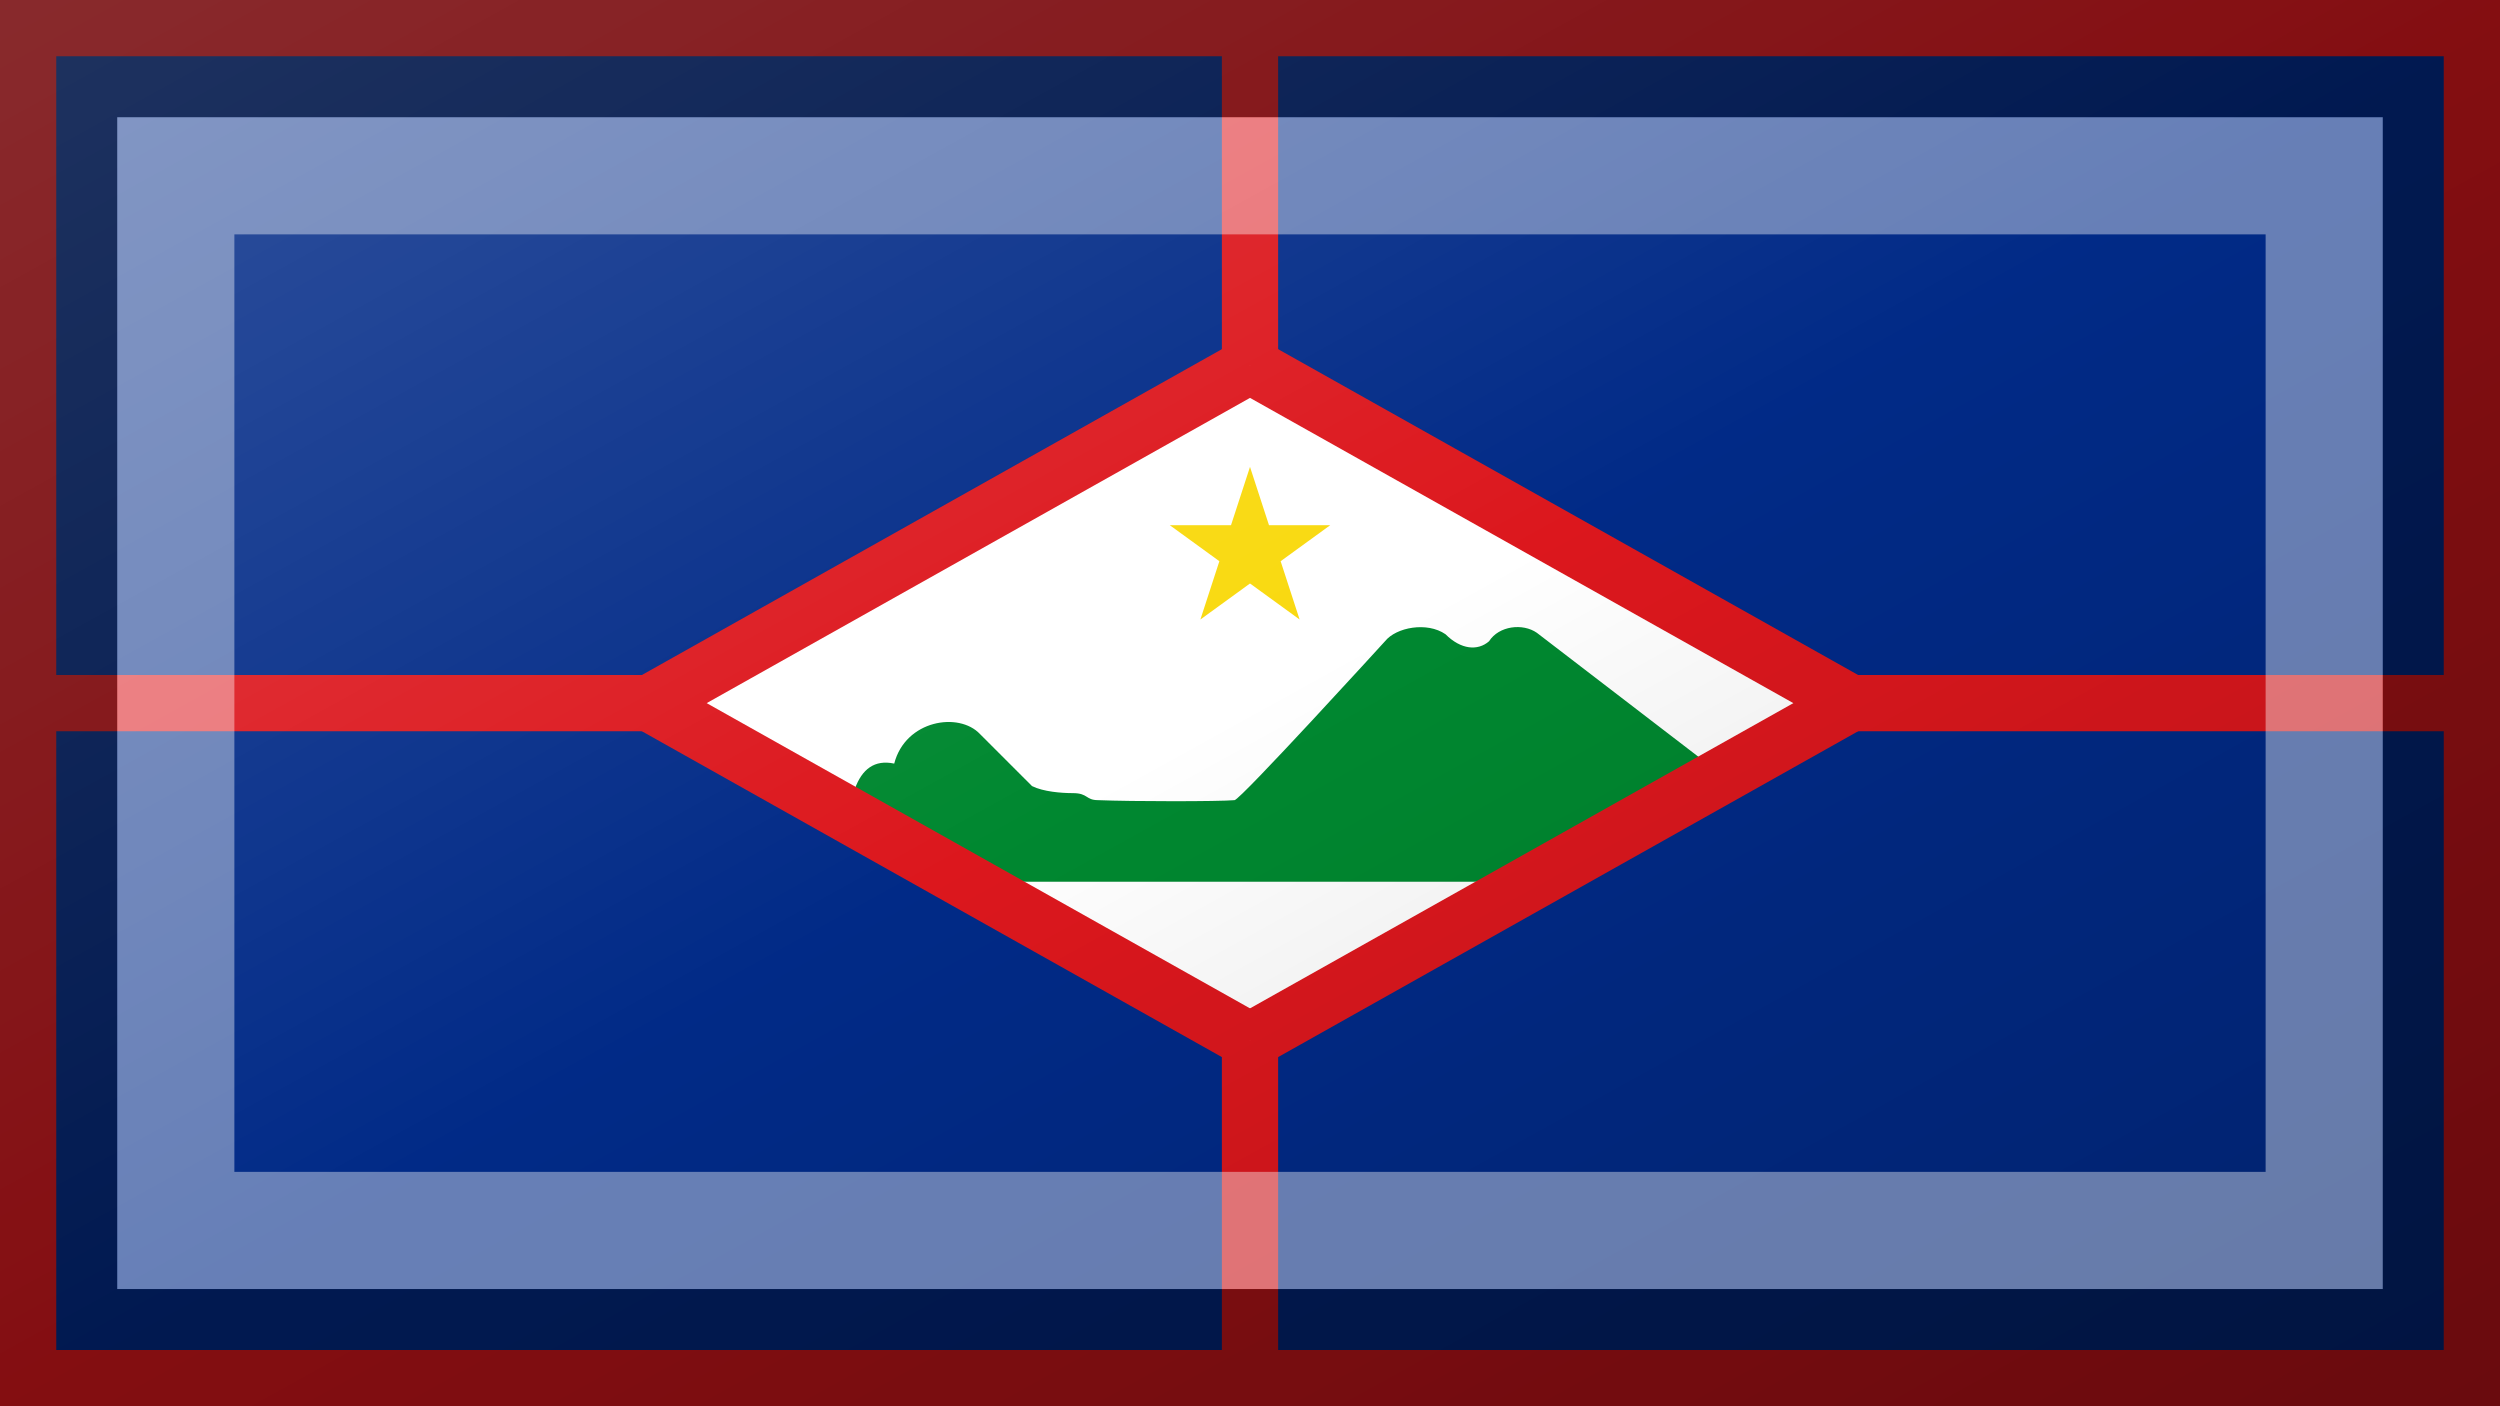 <?xml version="1.0"?>
<svg xmlns="http://www.w3.org/2000/svg" xmlns:xlink="http://www.w3.org/1999/xlink" version="1.1" width="640" height="360" viewBox="0 0 640 360">
<!-- Generated by Kreative Vexillo v1.0 -->
<style>
.blue{fill:rgb(1,42,135);}
.green{fill:rgb(0,136,48);}
.red{fill:rgb(220,23,29);}
.white{fill:rgb(255,255,255);}
.yellow{fill:rgb(249,217,15);}
</style>
<defs>
<path id="island" d="M -0.281 0.061 C -0.276 0.047 -0.267 0.04 -0.253 0.043 C -0.245 0.012 -0.207 0.006 -0.192 0.022 L -0.155 0.059 C -0.147 0.063 -0.134 0.064 -0.126 0.064 C -0.115 0.064 -0.117 0.069 -0.108 0.069 C -0.084 0.07 -0.022 0.07 -0.011 0.069 C -0.007 0.069 0.096 -0.044 0.096 -0.044 C 0.104 -0.054 0.126 -0.058 0.139 -0.049 C 0.15 -0.038 0.162 -0.037 0.17 -0.044 C 0.177 -0.055 0.194 -0.057 0.204 -0.05 L 0.32 0.039 L 0.164 0.127 H -0.164 L -0.281 0.061 Z"/>
<path id="star" d="M 0.0 -1.0 L 0.225 -0.309 L 0.951 -0.309 L 0.363 0.118 L 0.588 0.809 L 0.0 0.382 L -0.588 0.809 L -0.363 0.118 L -0.951 -0.309 L -0.225 -0.309 Z"/>
<linearGradient id="glaze" x1="0%" y1="0%" x2="100%" y2="100%">
<stop offset="0%" stop-color="rgb(255,255,255)" stop-opacity="0.2"/>
<stop offset="49.999%" stop-color="rgb(255,255,255)" stop-opacity="0.0"/>
<stop offset="50.001%" stop-color="rgb(0,0,0)" stop-opacity="0.0"/>
<stop offset="100%" stop-color="rgb(0,0,0)" stop-opacity="0.2"/>
</linearGradient>
</defs>
<g>
<rect x="0" y="0" width="640" height="360" class="red"/>
<rect x="14.4" y="14.4" width="611.2" height="331.2" class="blue"/>
<g>
<rect x="0" y="172.8" width="640" height="14.4" class="red"/>
<rect x="312.8" y="0" width="14.4" height="360" class="red"/>
</g>
<path d="M 166.208 180 L 320 93.6 L 473.792 180 L 320 266.4 Z" class="white"/>
<use xlink:href="#star" transform="translate(320 141.12) scale(21.6 21.6) rotate(0)" class="yellow"/>
<use xlink:href="#island" transform="translate(320 180) scale(360 360) rotate(0)" class="green"/>
<path d="M 323.526 99.877 L 323.526 99.877 L 169.734 186.277 L 162.681 173.723 L 316.474 87.323 Z" class="red"/>
<path d="M 323.526 87.323 L 323.526 87.323 L 477.318 173.723 L 470.265 186.277 L 316.474 99.877 Z" class="red"/>
<path d="M 316.474 272.677 L 316.474 272.677 L 162.681 186.277 L 169.734 173.723 L 323.526 260.123 Z" class="red"/>
<path d="M 316.474 260.123 L 316.474 260.123 L 470.265 173.723 L 477.318 186.277 L 323.526 272.677 Z" class="red"/>
</g>
<g>
<rect x="0" y="0" width="640" height="360" fill="url(#glaze)"/>
<path d="M 30 30 L 610 30 L 610 330 L 30 330 Z M 60 60 L 60 300 L 580 300 L 580 60 Z" fill="rgb(255,255,255)" opacity="0.4"/>
<path d="M 0 0 L 640 0 L 640 360 L 0 360 Z M 30 30 L 30 330 L 610 330 L 610 30 Z" fill="rgb(0,0,0)" opacity="0.4"/>
</g>
</svg>

